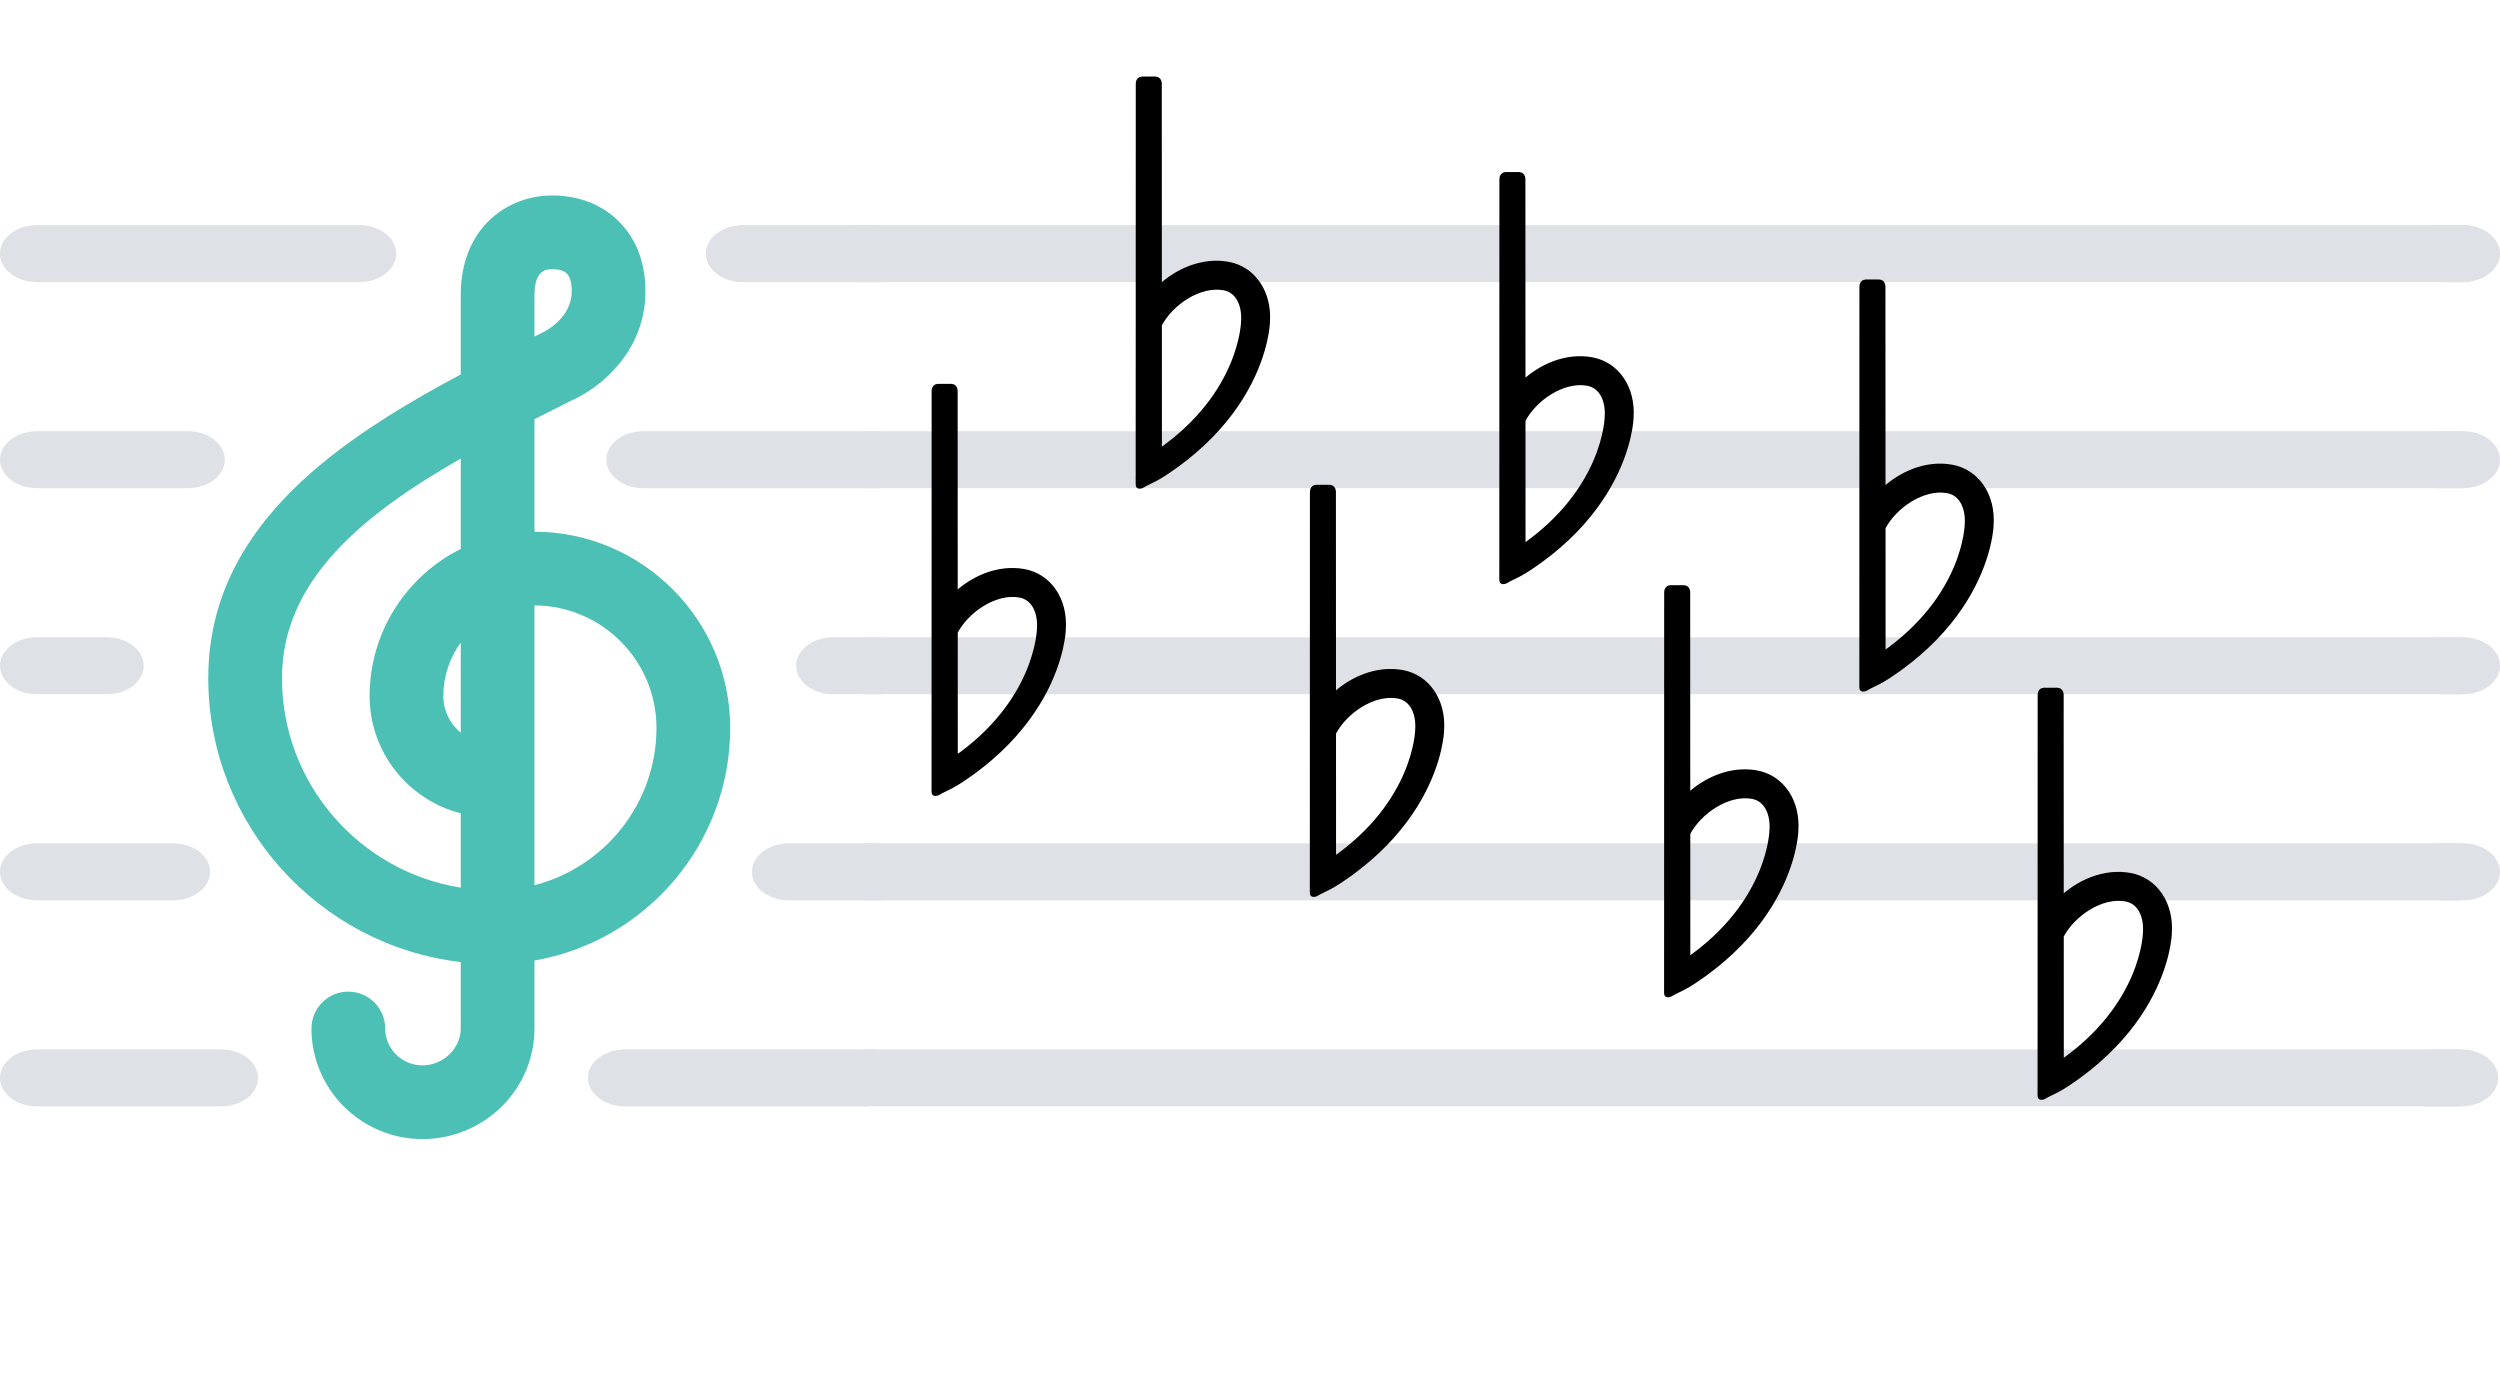 <?xml version="1.0" encoding="utf-8"?>
<!-- Generator: Adobe Illustrator 16.0.0, SVG Export Plug-In . SVG Version: 6.00 Build 0)  -->
<!DOCTYPE svg PUBLIC "-//W3C//DTD SVG 1.1//EN" "http://www.w3.org/Graphics/SVG/1.1/DTD/svg11.dtd">
<svg version="1.1" id="Capa_1" xmlns="http://www.w3.org/2000/svg" xmlns:xlink="http://www.w3.org/1999/xlink" x="0px" y="0px"
	 width="1577.141px" height="875.445px" viewBox="-20 0 1577.141 875.445" enable-background="new -20 0 1577.141 875.445"
	 xml:space="preserve">
<g id="STAFF_2_">
	<g>
		<g>
			<g>
				<g>
					<path fill="#DEE2E6" d="M1532.723,662.031h-18.794c-0.887,4.707-1.859,9.436-2.931,14.19
						c-1.433,7.368-1.722,14.563-1.637,21.745h23.358c12.844,0,23.253-8.045,23.253-17.969S1545.566,662.031,1532.723,662.031z"/>
					<rect x="524.516" y="662.031" fill="#DEE2E6" width="1008.393" height="35.938"/>
					<path fill="#DEE2E6" d="M529.14,676.224c1.07-4.757,2.044-9.483,2.931-14.19h-157.93c-12.843,0-23.254,8.045-23.254,17.969
						s10.411,17.969,23.254,17.969h153.364C527.422,690.784,527.711,683.592,529.14,676.224z"/>
					<path fill="#DEE2E6" d="M119.519,662.031H3.253C-9.59,662.031-20,670.076-20,680s10.41,17.969,23.253,17.969H119.52
						c12.843,0,23.253-8.045,23.253-17.969S132.362,662.031,119.519,662.031z"/>
				</g>
				<g>
					<path fill="#DEE2E6" d="M1533.885,532.031h-17.646c0.278,5.297,0.824,10.592,1.76,15.889
						c0.771,6.706,1.275,13.383,1.543,20.049h14.346c12.843,0,23.253-8.044,23.253-17.969
						C1557.139,540.076,1546.727,532.031,1533.885,532.031z"/>
					<rect x="524.516" y="532.031" fill="#DEE2E6" width="1008.393" height="35.938"/>
					<path fill="#DEE2E6" d="M3.253,567.969h86.036c12.843,0,23.254-8.044,23.254-17.969c0-9.924-10.411-17.969-23.254-17.969H3.253
						C-9.59,532.031-20,540.076-20,550C-20,559.925-9.59,567.969,3.253,567.969z"/>
					<path fill="#DEE2E6" d="M534.382,532.031h-56.767c-12.843,0-23.253,8.045-23.253,17.969c0,9.925,10.41,17.969,23.253,17.969
						h60.065c-0.269-6.666-0.771-13.344-1.542-20.049C535.204,542.623,534.658,537.327,534.382,532.031z"/>
				</g>
				<g>
					<path fill="#DEE2E6" d="M1533.885,402.031h-16.059c0.396,11.979,0.682,23.958,0.607,35.938h15.448
						c12.843,0,23.253-8.045,23.253-17.969C1557.137,410.075,1546.727,402.031,1533.885,402.031z"/>
					<rect x="524.516" y="402.031" fill="#DEE2E6" width="1008.393" height="35.937"/>
					<path fill="#DEE2E6" d="M3.253,437.969h44.183c12.843,0,23.253-8.045,23.253-17.969c0-9.925-10.41-17.969-23.253-17.969H3.253
						C-9.59,402.031-20,410.076-20,420S-9.59,437.969,3.253,437.969z"/>
					<path fill="#DEE2E6" d="M535.97,402.031h-30.449c-12.843,0-23.253,8.044-23.253,17.969c0,9.924,10.41,17.969,23.253,17.969
						h31.058C536.65,425.989,536.365,414.01,535.97,402.031z"/>
				</g>
				<g>
					<path fill="#DEE2E6" d="M1533.885,272.031h-16.244c-1.059,11.979-1.521,23.958-1.607,35.938h17.854
						c12.843,0,23.253-8.045,23.253-17.969S1546.727,272.031,1533.885,272.031z"/>
					<rect x="524.516" y="272.031" fill="#DEE2E6" width="1008.393" height="35.938"/>
					<path fill="#DEE2E6" d="M3.253,307.969h95.338c12.845,0,23.255-8.045,23.255-17.969s-10.41-17.969-23.255-17.969H3.253
						C-9.59,272.031-20,280.076-20,289.999C-20,299.923-9.59,307.969,3.253,307.969z"/>
					<path fill="#DEE2E6" d="M385.767,272.031c-12.843,0-23.253,8.044-23.253,17.969s10.41,17.969,23.253,17.969h148.407
						c0.09-11.979,0.551-23.958,1.605-35.938H385.767L385.767,272.031z"/>
				</g>
				<g>
					<path fill="#DEE2E6" d="M1533.885,142.031h-19.688c1.429,2.806,2.526,5.65,2.802,8.608c1.759,9.056,2.813,18.179,3.373,27.329
						h13.515c12.843,0,23.253-8.044,23.253-17.968S1546.727,142.031,1533.885,142.031z"/>
					<rect x="519.139" y="142.031" fill="#DEE2E6" width="1018.982" height="35.937"/>
					<path fill="#DEE2E6" d="M532.341,142.031h-83.789c-12.845,0-23.253,8.044-23.253,17.968c0,9.923,10.408,17.969,23.253,17.969
						h89.964c-0.563-9.149-1.616-18.272-3.374-27.329C534.865,147.681,533.768,144.837,532.341,142.031z"/>
					<path fill="#DEE2E6" d="M3.253,177.968h203.465c12.845,0,23.255-8.044,23.255-17.969s-10.41-17.968-23.255-17.968H3.253
						C-9.59,142.031-20,150.075-20,160S-9.59,177.968,3.253,177.968z"/>
				</g>
			</g>
		</g>
	</g>
</g>
<path id="CLEF_2_" fill="#4DC0B5" d="M440.645,459.21c0-68.152-55.359-123.619-123.475-123.789V264.45
	c7.863-4.009,15.776-7.983,23.667-11.941c17.585-7.753,46.344-30.54,46.344-68.746c0-22.784-9.236-36.675-16.984-44.315
	c-10.709-10.563-25.26-16.144-42.081-16.144c-0.271,0-0.545,0.005-0.878,0.012c-27.247,0.464-56.572,20.307-56.572,62.772v50.13
	c-31.739,16.932-62.356,35.229-88.325,56.813c-47.748,39.69-70.959,83.773-70.959,134.761c0,92.321,69.727,168.662,159.284,179.12
	v41.915c0,12.604-11.063,23.253-24.164,23.253c-12.961,0-23.505-10.434-23.505-23.253c0-12.843-10.41-23.254-23.253-23.254
	c-12.844,0-23.255,10.411-23.255,23.254c0,38.465,31.407,69.759,70.013,69.759c38.967,0,70.672-31.294,70.672-69.759v-42.869
	C387.201,593.846,440.645,532.649,440.645,459.21z M270.664,462.209c-6.699-5.477-10.983-13.8-10.983-23.105
	c0-12.571,4.081-24.214,10.983-33.661V462.209z M270.664,346.289c-34.054,17.016-57.491,52.229-57.491,92.813
	c0,35.594,24.482,65.567,57.491,73.984v46.885c-63.83-10.129-112.775-65.546-112.775-132.181
	c0-61.271,50.313-102.81,112.775-138.491V346.289z M317.172,186.088c0-16.087,7.89-16.221,10.794-16.271l0.28-0.006
	c7.873,0.024,12.432,2.348,12.432,13.952c0,16.983-17.041,25.446-18.865,26.301c-0.541,0.218-0.677,0.298-1.25,0.586
	c-1.131,0.566-2.26,1.135-3.391,1.702V186.088L317.172,186.088z M317.172,558.427v-176.5c42.472,0.169,76.968,34.772,76.968,77.282
	C394.138,506.9,361.371,547.082,317.172,558.427z"/>
<g id="SHARPS" display="none">
	
		<path display="inline" stroke="#000000" stroke-width="7" stroke-linecap="round" stroke-linejoin="round" stroke-miterlimit="10" d="
		M701.301,118.476c0.506-0.069,0.883-0.502,0.883-1.008v-15.563c0-0.615-0.538-1.083-1.143-1.006l-35.006,4.54l4.547-34.999
		c0.077-0.609-0.396-1.148-1.01-1.148H654.01c-0.508,0-0.938,0.382-1.007,0.886l-4.884,37.587l-60.413,7.839l5.857-45.163
		c0.082-0.609-0.396-1.148-1.008-1.148h-15.564c-0.509,0-0.939,0.382-1.01,0.886l-6.197,47.753l-47.751,6.195
		c-0.505,0.068-0.884,0.497-0.884,1.008v15.563c0,0.616,0.541,1.089,1.147,1.01l45.164-5.859l-7.837,60.415l-37.592,4.881
		c-0.505,0.067-0.884,0.497-0.884,1.008v15.563c0,0.613,0.541,1.088,1.147,1.006l34.999-4.542l-4.542,35.002
		c-0.077,0.608,0.393,1.148,1.007,1.148h15.563c0.509,0,0.942-0.383,1.009-0.889l4.878-37.586l60.418-7.842l-5.858,45.169
		c-0.081,0.608,0.394,1.148,1.008,1.148h15.563c0.509,0,0.943-0.383,1.012-0.889l6.189-47.753l47.757-6.191
		c0.509-0.071,0.882-0.498,0.882-1.011v-15.564c0-0.608-0.537-1.088-1.142-1.009l-45.174,5.858l7.845-60.415L701.301,118.476z
		 M637.96,186.095l-60.424,7.845l7.845-60.42l60.418-7.842L637.96,186.095z"/>
	
		<path display="inline" stroke="#000000" stroke-width="7" stroke-linecap="round" stroke-linejoin="round" stroke-miterlimit="10" d="
		M826.217,306.984c0.5-0.069,0.882-0.498,0.882-1.008v-15.563c0-0.615-0.544-1.083-1.146-1.006l-35,4.54l4.548-34.998
		c0.073-0.609-0.396-1.146-1.011-1.146h-15.563c-0.508,0-0.944,0.379-1.009,0.883l-4.883,37.587l-60.409,7.843l5.854-45.167
		c0.082-0.609-0.395-1.147-1.012-1.147h-15.563c-0.506,0-0.938,0.38-1.007,0.884l-6.197,47.754l-47.752,6.194
		c-0.503,0.068-0.883,0.497-0.883,1.008v15.562c0,0.617,0.541,1.089,1.148,1.012l45.164-5.862l-7.843,60.416l-37.589,4.885
		c-0.503,0.063-0.883,0.493-0.883,1.005v15.562c0,0.617,0.541,1.089,1.148,1.009l34.996-4.545l-4.544,35.005
		c-0.071,0.604,0.393,1.146,1.01,1.146h15.563c0.508,0,0.946-0.383,1.014-0.891l4.878-37.584l60.409-7.842l-5.854,45.17
		c-0.082,0.604,0.396,1.146,1.012,1.146h15.563c0.508,0,0.938-0.383,1.004-0.891l6.198-47.752l47.755-6.191
		c0.506-0.068,0.883-0.499,0.883-1.01v-15.563c0-0.612-0.545-1.087-1.146-1.008l-45.167,5.858l7.845-60.414L826.217,306.984z
		 M762.867,374.604l-60.415,7.844l7.846-60.42l60.417-7.839L762.867,374.604z"/>
	
		<path display="inline" stroke="#000000" stroke-width="7" stroke-linecap="round" stroke-linejoin="round" stroke-miterlimit="10" d="
		M957.982,73.451c0.504-0.069,0.882-0.501,0.882-1.008V56.879c0-0.615-0.537-1.086-1.141-1.009l-35.005,4.543l4.546-35.001
		c0.078-0.606-0.396-1.146-1.01-1.146h-15.563c-0.508,0-0.938,0.382-1.008,0.884l-4.882,37.589l-60.411,7.84l5.855-45.166
		c0.081-0.606-0.396-1.146-1.013-1.146H833.67c-0.508,0-0.938,0.382-1.008,0.883l-6.195,47.753l-47.75,6.197
		c-0.504,0.07-0.884,0.495-0.884,1.009v15.562c0,0.613,0.542,1.089,1.146,1.01l45.164-5.86l-7.841,60.415l-37.588,4.881
		c-0.504,0.063-0.885,0.497-0.885,1.005v15.562c0,0.617,0.543,1.089,1.147,1.01l34.995-4.546l-4.535,35.002
		c-0.076,0.607,0.385,1.151,1.002,1.151h15.563c0.508,0,0.944-0.382,1.013-0.89l4.877-37.588l60.419-7.839l-5.864,45.166
		c-0.081,0.607,0.396,1.151,1.014,1.151h15.563c0.509,0,0.94-0.382,1.013-0.89l6.189-47.753l47.756-6.194
		c0.505-0.068,0.882-0.495,0.882-1.01v-15.563c0-0.611-0.536-1.087-1.141-1.008l-45.173,5.857l7.843-60.414L957.982,73.451z
		 M894.641,141.066l-60.422,7.848l7.844-60.42l60.418-7.843L894.641,141.066z"/>
	
		<path display="inline" stroke="#000000" stroke-width="7" stroke-linecap="round" stroke-linejoin="round" stroke-miterlimit="10" d="
		M1084.422,248.55c0.508-0.071,0.887-0.502,0.887-1.011v-15.564c0-0.611-0.541-1.083-1.146-1.006l-35.004,4.54l4.545-34.998
		c0.078-0.608-0.394-1.145-1.009-1.145h-15.563c-0.511,0-0.938,0.382-1.002,0.882l-4.882,37.59l-60.42,7.84l5.857-45.167
		c0.082-0.608-0.396-1.145-1.009-1.145h-15.563c-0.512,0-0.941,0.382-1.011,0.882l-6.198,47.754l-47.752,6.194
		c-0.503,0.072-0.883,0.497-0.883,1.011v15.562c0,0.613,0.541,1.089,1.148,1.01l45.163-5.86l-7.842,60.415l-37.589,4.881
		c-0.503,0.063-0.883,0.497-0.883,1.005v15.562c0,0.617,0.541,1.089,1.148,1.007l34.996-4.543l-4.536,35.001
		c-0.077,0.608,0.393,1.153,1.002,1.153h15.563c0.517,0,0.944-0.382,1.011-0.893l4.877-37.585l60.422-7.839l-5.857,45.165
		c-0.082,0.608,0.391,1.153,1.004,1.153h15.563c0.51,0,0.946-0.382,1.012-0.893l6.193-47.752l47.754-6.192
		c0.512-0.068,0.886-0.499,0.886-1.01v-15.563c0-0.612-0.541-1.087-1.146-1.008l-45.172,5.857l7.844-60.414L1084.422,248.55z
		 M1021.081,316.166l-60.424,7.846l7.845-60.419l60.418-7.843L1021.081,316.166z"/>
	
		<path display="inline" stroke="#000000" stroke-width="7" stroke-linecap="round" stroke-linejoin="round" stroke-miterlimit="10" d="
		M1212.674,442.409c0.506-0.068,0.888-0.499,0.888-1.011v-15.563c0-0.615-0.544-1.083-1.148-1.006l-35,4.539l4.541-34.998
		c0.078-0.609-0.394-1.149-1.007-1.149h-15.562c-0.513,0-0.941,0.382-1.005,0.886l-4.881,37.586l-60.421,7.84l5.857-45.163
		c0.082-0.609-0.394-1.149-1.005-1.149h-15.563c-0.514,0-0.944,0.382-1.015,0.886l-6.193,47.75l-47.755,6.196
		c-0.505,0.068-0.884,0.493-0.884,1.006v15.563c0,0.612,0.541,1.088,1.148,1.011l45.161-5.858l-7.832,60.42l-37.594,4.882
		c-0.505,0.063-0.884,0.493-0.884,1.001v15.563c0,0.616,0.541,1.094,1.146,1.013l35.004-4.547l-4.543,35.005
		c-0.076,0.606,0.394,1.148,1.005,1.148h15.564c0.511,0,0.939-0.38,1.007-0.894l4.877-37.586l60.42-7.842l-5.856,45.171
		c-0.082,0.606,0.391,1.148,1.004,1.148h15.563c0.513,0,0.945-0.38,1.012-0.894l6.196-47.753l47.75-6.188
		c0.513-0.066,0.89-0.502,0.89-1.014V502.85c0-0.611-0.545-1.084-1.148-1.006l-45.166,5.857l7.839-60.417L1212.674,442.409z
		 M1149.332,510.028l-60.424,7.843l7.845-60.418l60.422-7.844L1149.332,510.028z"/>
	
		<path display="inline" stroke="#000000" stroke-width="7" stroke-linecap="round" stroke-linejoin="round" stroke-miterlimit="10" d="
		M1324.268,184.815c0.501-0.068,0.883-0.501,0.883-1.008v-15.563c0-0.615-0.544-1.083-1.146-1.006l-34.999,4.54l4.54-34.999
		c0.075-0.609-0.39-1.148-1.005-1.148h-15.563c-0.511,0-0.945,0.382-1.009,0.886l-4.881,37.587l-60.417,7.839l5.854-45.163
		c0.085-0.609-0.388-1.148-1.005-1.148h-15.563c-0.508,0-0.939,0.382-1.015,0.886l-6.188,47.752l-47.752,6.196
		c-0.511,0.068-0.886,0.496-0.886,1.008v15.561c0,0.617,0.535,1.089,1.145,1.011l45.17-5.86l-7.84,60.415l-37.589,4.881
		c-0.51,0.067-0.885,0.497-0.885,1.007v15.563c0,0.613,0.534,1.089,1.144,1.007l35.002-4.543l-4.543,35.001
		c-0.077,0.608,0.393,1.149,1.01,1.149h15.563c0.509,0,0.938-0.383,1.01-0.89l4.876-37.588l60.416-7.84l-5.857,45.168
		c-0.082,0.608,0.397,1.149,1.013,1.149h15.562c0.511,0,0.941-0.383,1.007-0.89l6.198-47.753l47.755-6.191
		c0.506-0.071,0.882-0.498,0.882-1.013v-15.563c0-0.608-0.544-1.087-1.146-1.008l-45.166,5.857l7.843-60.414L1324.268,184.815z
		 M1260.923,252.435l-60.415,7.844l7.837-60.419l60.424-7.843L1260.923,252.435z"/>
</g>
<g id="FLATS">
	<g>
		<path stroke="#000000" stroke-width="4" stroke-linecap="round" stroke-linejoin="round" stroke-miterlimit="10" d="
			M625.902,360.968c-16.163-2.903-32.34,4.299-43.713,15.35l-0.05-129.941c0-1.228-0.815-2.224-1.815-2.224h-8.775
			c-1.01,0-1.823,1.007-1.817,2.24l-0.053,247.674c-0.137,0.408,0,1.096-0.005,1.531c-0.003,0.563-0.003,1.125-0.007,1.688
			c0,0.508-0.003,1.019,0,1.529c0.004,0.309,0.033,0.616,0.059,0.93c0.02,0.268-0.028,0.396,0.245,0.418
			c1.12,0.105,2.243-0.852,3.181-1.348c2.146-1.137,4.379-2.107,6.528-3.238c4.495-2.367,8.683-5.312,12.885-8.29
			c2.501-1.777,4.854-3.723,7.302-5.562c1.537-1.269,3.086-2.525,4.602-3.825c3.606-3.098,7.082-6.352,10.397-9.751
			c3.042-3.125,5.951-6.374,8.699-9.749c2.523-3.096,4.91-6.284,7.154-9.584c2.045-3.001,3.967-6.08,5.753-9.247
			c1.622-2.855,3.126-5.78,4.513-8.754c1.236-2.657,2.375-5.361,3.413-8.104c0.906-2.396,1.737-4.823,2.477-7.281
			c0.625-2.078,1.188-4.181,1.677-6.299c0.396-1.709,0.747-3.43,1.037-5.161c0.221-1.276,0.402-2.561,0.552-3.852
			c0.089-0.793,0.168-1.59,0.209-2.384c0.012-0.235,0.012-0.475,0.023-0.71C651.674,378.623,641.601,363.798,625.902,360.968z
			 M636.161,396.514c0,0.486-0.821,46.436-53.938,82.944l-0.025-80.865c7.183-13.895,25.502-26.427,41.187-23.611
			C633.116,376.732,636.826,386.814,636.161,396.514z"/>
	</g>
	<g>
		<path stroke="#000000" stroke-width="4" stroke-linecap="round" stroke-linejoin="round" stroke-miterlimit="10" d="
			M754.68,167.118c-16.164-2.903-32.342,4.299-43.714,15.35l-0.05-129.941c0-1.227-0.816-2.224-1.815-2.224h-8.776
			c-1.01,0-1.823,1.007-1.816,2.24l-0.056,247.675c-0.135,0.41,0,1.096-0.004,1.532c-0.004,0.563-0.004,1.125-0.006,1.688
			c0,0.506-0.003,1.018,0,1.528c0.002,0.31,0.034,0.619,0.058,0.93c0.021,0.268-0.026,0.397,0.244,0.417
			c1.119,0.107,2.244-0.85,3.183-1.348c2.146-1.134,4.38-2.106,6.526-3.238c4.495-2.366,8.686-5.308,12.888-8.29
			c2.503-1.777,4.854-3.722,7.303-5.559c1.536-1.269,3.085-2.528,4.599-3.829c3.609-3.094,7.082-6.348,10.399-9.75
			c3.042-3.125,5.951-6.374,8.699-9.749c2.521-3.093,4.907-6.284,7.153-9.583c2.045-3.001,3.969-6.081,5.752-9.248
			c1.622-2.854,3.126-5.779,4.517-8.754c1.232-2.658,2.376-5.36,3.411-8.103c0.906-2.398,1.735-4.825,2.476-7.282
			c0.625-2.079,1.189-4.182,1.676-6.299c0.397-1.711,0.747-3.43,1.039-5.161c0.222-1.278,0.402-2.562,0.552-3.852
			c0.089-0.794,0.168-1.59,0.21-2.383c0.011-0.236,0.011-0.473,0.024-0.711C780.448,184.774,770.379,169.948,754.68,167.118z
			 M764.938,202.665c0,0.487-0.821,46.435-53.939,82.944l-0.023-80.866c7.181-13.894,25.501-26.426,41.186-23.609
			C761.893,182.882,765.603,192.964,764.938,202.665z"/>
	</g>
	<g>
		<path stroke="#000000" stroke-width="4" stroke-linecap="round" stroke-linejoin="round" stroke-miterlimit="10" d="
			M864.536,424.657c-16.164-2.903-32.34,4.3-43.713,15.35l-0.051-129.941c0-1.228-0.814-2.224-1.813-2.224h-8.776
			c-1.009,0-1.822,1.007-1.816,2.241l-0.054,247.675c-0.136,0.41,0,1.098-0.004,1.532c-0.004,0.564-0.004,1.123-0.006,1.688
			c0,0.508-0.005,1.018,0,1.526c0.002,0.313,0.031,0.62,0.058,0.935c0.019,0.266-0.029,0.395,0.243,0.416
			c1.119,0.106,2.243-0.852,3.183-1.351c2.146-1.134,4.379-2.104,6.526-3.235c4.497-2.366,8.684-5.31,12.887-8.291
			c2.501-1.775,4.854-3.722,7.301-5.561c1.536-1.268,3.088-2.527,4.602-3.828c3.607-3.094,7.083-6.348,10.4-9.751
			c3.039-3.124,5.948-6.372,8.697-9.747c2.521-3.094,4.909-6.285,7.153-9.584c2.046-3.001,3.967-6.081,5.753-9.249
			c1.622-2.854,3.127-5.776,4.515-8.752c1.233-2.659,2.375-5.36,3.412-8.104c0.907-2.399,1.737-4.826,2.478-7.282
			c0.624-2.079,1.188-4.181,1.674-6.3c0.396-1.71,0.748-3.432,1.04-5.16c0.219-1.279,0.401-2.563,0.55-3.854
			c0.089-0.794,0.17-1.59,0.209-2.383c0.013-0.233,0.013-0.473,0.027-0.709C890.308,442.313,880.237,427.488,864.536,424.657z
			 M874.796,460.203c0,0.486-0.821,46.438-53.938,82.943l-0.025-80.865c7.181-13.895,25.504-26.429,41.186-23.609
			C871.754,440.421,875.462,450.504,874.796,460.203z"/>
	</g>
	<g>
		<path stroke="#000000" stroke-width="4" stroke-linecap="round" stroke-linejoin="round" stroke-miterlimit="10" d="
			M984.072,227.354c-16.162-2.903-32.34,4.299-43.712,15.351l-0.051-129.941c0-1.228-0.815-2.225-1.814-2.225h-8.774
			c-1.009,0-1.824,1.007-1.818,2.24l-0.054,247.675c-0.134,0.41,0,1.096-0.004,1.532c-0.004,0.563-0.004,1.125-0.006,1.688
			c0,0.507-0.004,1.018,0,1.528c0.002,0.31,0.033,0.619,0.058,0.931c0.018,0.268-0.028,0.397,0.245,0.417
			c1.119,0.108,2.241-0.85,3.181-1.348c2.146-1.134,4.379-2.105,6.528-3.237c4.495-2.367,8.682-5.309,12.885-8.291
			c2.503-1.777,4.854-3.722,7.303-5.559c1.536-1.269,3.085-2.528,4.602-3.829c3.605-3.094,7.081-6.348,10.397-9.75
			c3.042-3.125,5.951-6.373,8.698-9.748c2.523-3.094,4.909-6.285,7.155-9.584c2.045-3.001,3.967-6.08,5.753-9.248
			c1.622-2.855,3.125-5.779,4.513-8.754c1.235-2.657,2.375-5.36,3.412-8.103c0.906-2.398,1.738-4.825,2.478-7.282
			c0.625-2.079,1.188-4.182,1.676-6.299c0.396-1.711,0.748-3.43,1.039-5.161c0.22-1.278,0.4-2.562,0.551-3.852
			c0.089-0.794,0.168-1.59,0.209-2.383c0.011-0.236,0.011-0.473,0.025-0.711C1009.844,245.011,999.772,230.186,984.072,227.354z
			 M994.331,262.902c0,0.485-0.821,46.435-53.938,82.943l-0.024-80.866c7.182-13.895,25.501-26.426,41.186-23.609
			C991.287,243.119,994.997,253.202,994.331,262.902z"/>
	</g>
	<g>
		<path stroke="#000000" stroke-width="4" stroke-linecap="round" stroke-linejoin="round" stroke-miterlimit="10" d="
			M1088.033,487.978c-16.164-2.901-32.339,4.3-43.713,15.353l-0.051-129.942c0-1.228-0.816-2.225-1.813-2.225h-8.779
			c-1.01,0-1.824,1.008-1.817,2.241l-0.052,247.676c-0.137,0.408,0,1.095-0.004,1.531c-0.006,0.563-0.006,1.124-0.008,1.688
			c0,0.507-0.006,1.019,0,1.528c0.002,0.311,0.032,0.619,0.057,0.93c0.02,0.271-0.027,0.397,0.245,0.418
			c1.12,0.107,2.244-0.851,3.181-1.348c2.146-1.135,4.379-2.105,6.528-3.238c4.495-2.367,8.684-5.308,12.888-8.29
			c2.5-1.775,4.852-3.722,7.301-5.559c1.535-1.271,3.085-2.528,4.601-3.829c3.607-3.093,7.083-6.347,10.397-9.751
			c3.042-3.124,5.951-6.372,8.699-9.748c2.522-3.093,4.911-6.284,7.154-9.583c2.046-3.001,3.967-6.082,5.753-9.249
			c1.622-2.854,3.126-5.778,4.515-8.754c1.234-2.657,2.375-5.359,3.412-8.104c0.907-2.397,1.736-4.824,2.475-7.28
			c0.625-2.08,1.189-4.185,1.678-6.303c0.396-1.709,0.748-3.429,1.039-5.159c0.219-1.277,0.401-2.563,0.551-3.854
			c0.088-0.794,0.169-1.59,0.209-2.384c0.012-0.235,0.012-0.475,0.025-0.709C1113.803,505.634,1103.733,490.808,1088.033,487.978z
			 M1098.293,523.524c0,0.483-0.82,46.435-53.939,82.942l-0.024-80.867c7.183-13.894,25.502-26.426,41.187-23.606
			C1095.25,503.742,1098.957,513.824,1098.293,523.524z"/>
	</g>
	<g>
		<path stroke="#000000" stroke-width="4" stroke-linecap="round" stroke-linejoin="round" stroke-miterlimit="10" d="
			M1211.204,295.125c-16.164-2.901-32.339,4.3-43.713,15.353l-0.051-129.942c0-1.228-0.816-2.225-1.813-2.225h-8.779
			c-1.01,0-1.824,1.008-1.817,2.241l-0.052,247.676c-0.137,0.408,0,1.095-0.004,1.531c-0.006,0.563-0.006,1.124-0.008,1.688
			c0,0.507-0.006,1.019,0,1.528c0.002,0.311,0.032,0.619,0.057,0.93c0.02,0.271-0.027,0.397,0.245,0.418
			c1.12,0.107,2.244-0.851,3.181-1.348c2.146-1.135,4.379-2.105,6.528-3.238c4.495-2.367,8.684-5.308,12.888-8.29
			c2.5-1.775,4.852-3.722,7.301-5.559c1.535-1.271,3.085-2.528,4.601-3.829c3.607-3.093,7.083-6.347,10.397-9.751
			c3.042-3.124,5.951-6.372,8.699-9.748c2.522-3.093,4.911-6.284,7.154-9.583c2.046-3.001,3.967-6.082,5.753-9.249
			c1.622-2.854,3.126-5.778,4.515-8.754c1.234-2.657,2.375-5.359,3.412-8.104c0.907-2.397,1.736-4.824,2.475-7.28
			c0.625-2.08,1.189-4.185,1.678-6.303c0.396-1.709,0.748-3.429,1.039-5.159c0.219-1.277,0.401-2.563,0.551-3.854
			c0.088-0.794,0.169-1.59,0.209-2.384c0.012-0.235,0.012-0.475,0.025-0.709C1236.974,312.782,1226.904,297.956,1211.204,295.125z
			 M1221.464,330.672c0,0.483-0.82,46.435-53.939,82.942l-0.024-80.867c7.183-13.894,25.502-26.426,41.187-23.606
			C1218.421,310.89,1222.128,320.972,1221.464,330.672z"/>
	</g>
	<g>
		<path stroke="#000000" stroke-width="4" stroke-linecap="round" stroke-linejoin="round" stroke-miterlimit="10" d="
			M1323.64,552.668c-16.164-2.9-32.339,4.301-43.713,15.354l-0.051-129.942c0-1.228-0.816-2.225-1.813-2.225h-8.779
			c-1.01,0-1.824,1.008-1.817,2.241l-0.052,247.677c-0.137,0.408,0,1.094-0.004,1.531c-0.006,0.563-0.006,1.123-0.008,1.688
			c0,0.506-0.006,1.018,0,1.527c0.002,0.311,0.032,0.619,0.057,0.93c0.02,0.271-0.027,0.398,0.245,0.418
			c1.12,0.107,2.244-0.85,3.181-1.348c2.146-1.135,4.379-2.105,6.528-3.238c4.495-2.367,8.684-5.307,12.888-8.289
			c2.5-1.775,4.852-3.723,7.301-5.559c1.535-1.271,3.085-2.529,4.601-3.83c3.607-3.092,7.083-6.346,10.397-9.75
			c3.042-3.125,5.951-6.373,8.699-9.748c2.522-3.094,4.911-6.285,7.154-9.584c2.046-3,3.967-6.082,5.753-9.248
			c1.622-2.855,3.126-5.779,4.515-8.754c1.234-2.658,2.375-5.359,3.412-8.104c0.907-2.398,1.736-4.824,2.475-7.281
			c0.625-2.08,1.189-4.184,1.678-6.303c0.396-1.709,0.748-3.428,1.039-5.158c0.219-1.277,0.401-2.563,0.551-3.854
			c0.088-0.795,0.169-1.59,0.209-2.385c0.012-0.234,0.012-0.475,0.025-0.709C1349.409,570.324,1339.339,555.498,1323.64,552.668z
			 M1333.9,588.215c0,0.484-0.82,46.436-53.939,82.943l-0.024-80.867c7.183-13.895,25.502-26.426,41.187-23.607
			C1330.857,568.434,1334.564,578.516,1333.9,588.215z"/>
	</g>
</g>
</svg>
